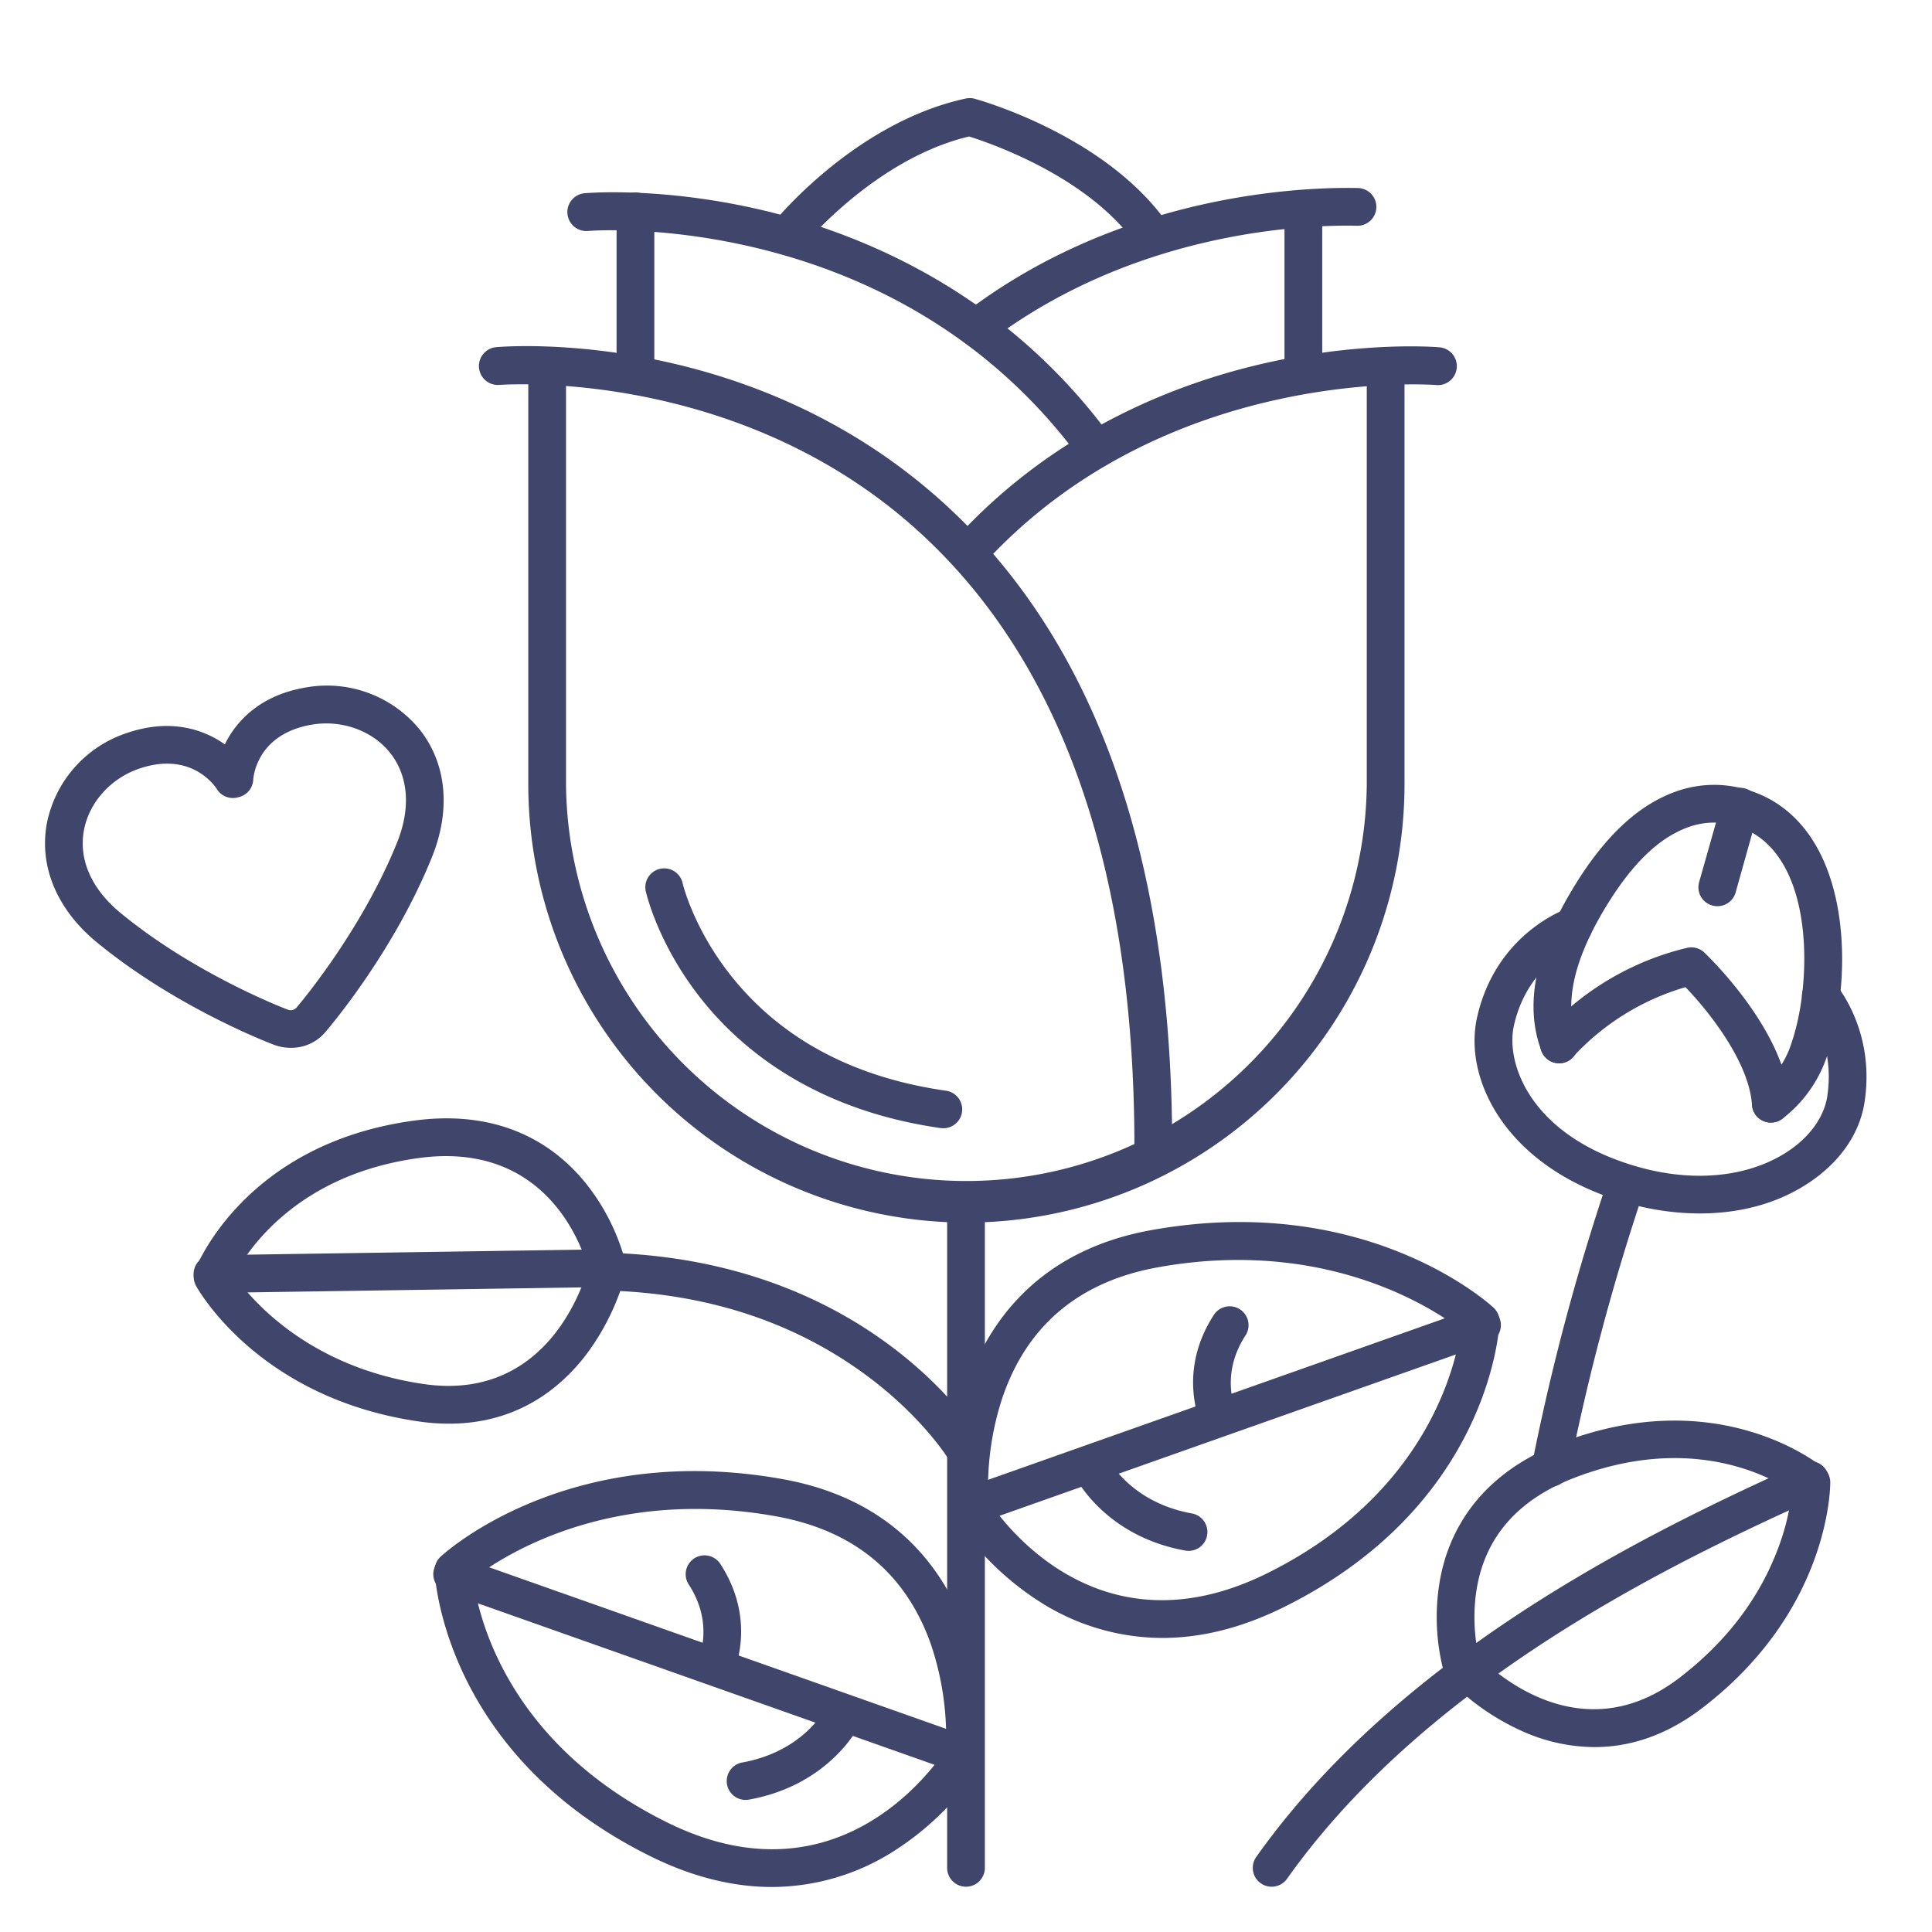 <?xml version="1.0" ?><svg viewBox="0 0 512 512" xmlns="http://www.w3.org/2000/svg"><defs><style>.cls-1{fill:#3f456b;}</style></defs><title/><g id="Lines"><path class="cls-1" d="M256.07,324A116.24,116.24,0,0,1,140,207.9V97.66a5,5,0,0,1,10,0V207.9a106.11,106.11,0,0,0,212.21,0V99.4a5,5,0,0,1,10,0V207.9A116.24,116.24,0,0,1,256.07,324Z"/><path class="cls-1" d="M469.3,297.49a5,5,0,0,1-3-9,24.26,24.26,0,0,0,8.26-11.46,58.62,58.62,0,0,0,2.13-7.88c3.48-17.37,1.84-45.12-16.95-50.39a20,20,0,0,0-11.9.3c-8.09,2.73-15.54,9.95-22.78,22.1-8.11,13.62-10.54,25-7.22,33.78a5,5,0,1,1-9.35,3.54c-4.46-11.79-1.77-26.07,8-42.44,8.51-14.28,17.73-22.93,28.17-26.46a30.1,30.1,0,0,1,17.8-.45c11.47,3.21,19.55,12.26,23.36,26.15,2.89,10.54,3.14,23.61.69,35.84a68.29,68.29,0,0,1-2.49,9.23,34.72,34.72,0,0,1-11.62,16.09A5,5,0,0,1,469.3,297.49Z"/><path class="cls-1" d="M305.63,308.88a5,5,0,0,1-5-5c0-73.38-19.08-128.1-56.72-162.62C195.76,97.09,133,102,132.38,102a5,5,0,0,1-.88-10c2.74-.24,67.59-5.38,119.06,41.75,39.86,36.49,60.07,93.72,60.07,170.09A5,5,0,0,1,305.63,308.88Z"/><path class="cls-1" d="M290.52,124a5,5,0,0,1-4-2.06C237.54,54.81,156.63,61.13,155.82,61.21a5,5,0,0,1-.88-10c.89-.08,22.16-1.85,50,5.19C230.77,63,267.25,78.58,294.56,116a5,5,0,0,1-4,8Z"/><path class="cls-1" d="M257.28,150.74a5,5,0,0,1-3.68-8.38c27.06-29.43,60.35-41.55,83.51-46.53,25.06-5.39,43.6-3.86,44.38-3.79a5,5,0,1,1-.87,10c-.7-.06-71.34-5.44-119.66,47.13A5,5,0,0,1,257.28,150.74Z"/><path class="cls-1" d="M258.73,91.89a5,5,0,0,1-3-9C297.48,51,346,49.53,359.86,49.83a5,5,0,0,1-.22,10c-13.05-.3-58.67,1.08-97.88,31A5,5,0,0,1,258.73,91.89Z"/><path class="cls-1" d="M168.4,104.51a5,5,0,0,1-5-5V56a5,5,0,0,1,10,0V99.51A5,5,0,0,1,168.4,104.51Z"/><path class="cls-1" d="M345.4,103.51a5,5,0,0,1-5-5V56a5,5,0,0,1,10,0V98.51A5,5,0,0,1,345.4,103.51Z"/><path class="cls-1" d="M305.64,67.56a5,5,0,0,1-4.13-2.18C288.93,47,262.63,38,256.82,36.17c-25.26,6-44.23,29.28-44.42,29.52a5,5,0,0,1-7.8-6.26c.88-1.1,22-27,51.35-33.32a5,5,0,0,1,2.37.07c1.43.39,35.23,9.87,51.44,33.55a5,5,0,0,1-1.3,7A4.92,4.92,0,0,1,305.64,67.56Z"/><path class="cls-1" d="M256,500a5,5,0,0,1-5-5V319a5,5,0,0,1,10,0V495A5,5,0,0,1,256,500Z"/><path class="cls-1" d="M308,434.07a60.39,60.39,0,0,1-32.82-9.83,76.09,76.09,0,0,1-22.5-22.49,5.22,5.22,0,0,1-.68-2.07,85.1,85.1,0,0,1,4.19-32.54c5.37-15.72,18.21-35.62,48.94-41.15,56.65-10.18,89.3,19.28,90.66,20.54a5,5,0,0,1,1.6,3.89c-.09,2-2.77,48.52-57.13,75.47C328.35,431.81,317.55,434.07,308,434.07Zm-46.12-36.49c4.27,6.47,29.85,41.21,73.94,19.35,42.38-21,50-55.28,51.32-64.57-7.34-5.62-35.93-24.5-80.24-16.52-20.83,3.74-34.7,15.36-41.24,34.53A76.08,76.08,0,0,0,261.91,397.58Z"/><path class="cls-1" d="M257,404.19a5,5,0,0,1-1.67-9.72l135.75-48a5,5,0,0,1,3.34,9.43l-135.75,48A5.15,5.15,0,0,1,257,404.19Z"/><path class="cls-1" d="M119,377.29a56.41,56.41,0,0,1-8.37-.64c-42-6.23-58-34.68-58.68-35.89a5,5,0,0,1-.27-4.2c.53-1.36,13.47-33.53,58-39.58,24.06-3.27,38.13,7.3,45.69,16.75A56.67,56.67,0,0,1,165.89,335a5,5,0,0,1,0,2.18,63.09,63.09,0,0,1-10.69,22C148.58,367.77,137.17,377.29,119,377.29ZM62.06,338c4.3,6.12,19.37,24.21,50.05,28.76,31.91,4.73,42-24.48,43.73-30.72-1.66-6-11.22-33.71-44.84-29.15C78.72,311.28,65.59,331.31,62.06,338Zm-5.71.37h0Z"/><path class="cls-1" d="M56.34,342.64a5,5,0,0,1-.07-10l104.65-1.57H161a5,5,0,0,1,.08,10L56.42,342.64Z"/><path class="cls-1" d="M422.53,463a47.25,47.25,0,0,1-18.85-4.1,63.31,63.31,0,0,1-20-14,5,5,0,0,1-1.07-1.9,56.69,56.69,0,0,1-1.1-23.72c2-11.93,9.22-28,31.85-36.8,41.84-16.28,68.76,5.58,69.88,6.52a5,5,0,0,1,1.8,3.8c0,1.38-.17,34-33.92,59.84C441,460.39,431.2,463,422.53,463Zm-30.62-24c4.57,4.6,27.52,25.26,53.13,5.66,12.43-9.51,21.25-21.11,26.22-34.46a61.45,61.45,0,0,0,3.62-15c-6.34-4.21-27.34-15.36-57.9-3.47-14.66,5.7-23.28,15.51-25.61,29.16A47.42,47.42,0,0,0,391.91,439.05Z"/><path class="cls-1" d="M337,500a5,5,0,0,1-4.08-7.89c40.4-57,110.85-89,144.7-104.45a5,5,0,1,1,4.15,9.1c-33.06,15.05-101.85,46.36-140.69,101.13A5,5,0,0,1,337,500Z"/><path class="cls-1" d="M322.93,380.65a5,5,0,0,1-4.48-2.82c-.28-.58-6.69-14.32,3.38-29.58a5,5,0,0,1,8.34,5.5c-6.85,10.4-2.86,19.41-2.69,19.79a5,5,0,0,1-4.55,7.11Z"/><path class="cls-1" d="M315,411a5.47,5.47,0,0,1-.9-.08c-21.53-3.89-29.24-19.55-29.56-20.21a5,5,0,0,1,9-4.34c.28.55,6.07,11.77,22.33,14.71A5,5,0,0,1,315,411Z"/><path class="cls-1" d="M204.56,500.07c-9.52,0-20.32-2.26-32.26-8.18-54.36-26.95-57-73.5-57.13-75.47a5,5,0,0,1,1.6-3.89c1.36-1.26,34-30.73,90.66-20.54,30.73,5.53,43.57,25.43,48.94,41.15a85.1,85.1,0,0,1,4.19,32.54,5.22,5.22,0,0,1-.68,2.07,76.09,76.09,0,0,1-22.5,22.49A60.41,60.41,0,0,1,204.56,500.07ZM125.4,418.36c1.23,9.37,8.6,43.39,51.34,64.57,44.07,21.86,69.64-12.84,73.94-19.35a76.76,76.76,0,0,0-3.88-27.52c-6.59-19-20.42-30.5-41.14-34.22C161.09,393.82,132.66,412.75,125.4,418.36Zm-5.23-2.16h0Z"/><path class="cls-1" d="M255.58,470.19a4.9,4.9,0,0,1-1.67-.29l-135.75-48a5,5,0,0,1,3.34-9.43l135.75,48a5,5,0,0,1-1.67,9.72Z"/><path class="cls-1" d="M189.63,446.66a5.07,5.07,0,0,1-2.16-.49,5,5,0,0,1-2.36-6.64c.21-.45,4.13-9.43-2.69-19.78a5,5,0,0,1,8.34-5.5c10.07,15.26,3.66,29,3.38,29.58A5,5,0,0,1,189.63,446.66Z"/><path class="cls-1" d="M197.58,477a5,5,0,0,1-.88-9.92c16.31-2.94,22.09-14.24,22.33-14.72a5,5,0,0,1,9,4.35c-.32.67-8,16.32-29.56,20.21A5.47,5.47,0,0,1,197.58,477Z"/><path class="cls-1" d="M255.58,389a5,5,0,0,1-4.28-2.41h0c-.06-.11-6.69-10.86-21.11-21.67-19.28-14.45-42.6-22.16-69.33-22.92a5,5,0,1,1,.28-10c69.4,2,97.56,47.49,98.72,49.42a5,5,0,0,1-4.28,7.58Z"/><path class="cls-1" d="M469.29,297.49a5,5,0,0,1-5-4.68c-.74-11.44-11.63-25-17.62-31.2A65.41,65.41,0,0,0,417,279.94a5,5,0,0,1-7.7-6.39,74.36,74.36,0,0,1,37.78-22.36,5,5,0,0,1,4.57,1.23c.87.83,21.41,20.42,22.66,39.75a5,5,0,0,1-4.67,5.31Z"/><path class="cls-1" d="M450.4,321.58a69.92,69.92,0,0,1-18.8-2.66c-18.52-5.2-28.38-14.59-33.39-21.55-6.32-8.78-8.78-18.94-6.74-27.88,5-22,23.13-28.45,23.9-28.72a5,5,0,0,1,3.25,9.46c-.53.19-13.67,5.07-17.4,21.48-2.34,10.28,4.57,29.58,33.08,37.58,14.61,4.1,28.87,2.67,39.12-3.91,6-3.84,9.93-9.21,10.8-14.72,2.28-14.43-5.37-23.39-5.45-23.48a5,5,0,1,1,7.54-6.58c.44.51,10.78,12.62,7.79,31.62-1.33,8.45-6.76,16.11-15.28,21.58C470.8,319,461,321.58,450.4,321.58Z"/><path class="cls-1" d="M455.1,240.15a4.84,4.84,0,0,1-1.35-.19,5,5,0,0,1-3.47-6.16l6-21.18a5,5,0,1,1,9.62,2.7l-5.94,21.18A5,5,0,0,1,455.1,240.15Z"/><path class="cls-1" d="M411,394a5.39,5.39,0,0,1-1-.09,5,5,0,0,1-4-5.87,603.36,603.36,0,0,1,20.2-75.7,5,5,0,1,1,9.42,3.32,597.42,597.42,0,0,0-19.8,74.3A5,5,0,0,1,411,394Z"/><path class="cls-1" d="M77.09,277.68a12.68,12.68,0,0,1-4.74-.9c-2.09-.8-26.14-10.16-46.71-27.07-10.47-8.61-15.3-20-13.25-31.37a31.72,31.72,0,0,1,21.19-24.07c11.39-3.92,20.24-1.1,26,3,3.1-6.34,9.52-13.06,21.39-15.07a31.73,31.73,0,0,1,30.14,11c7.22,9,8.45,21.3,3.39,33.87-10,24.87-26.8,44.71-28.06,46.18A11.76,11.76,0,0,1,77.09,277.68Zm-.88-10.13a2.06,2.06,0,0,0,2.5-.69l.1-.12h0c.17-.2,16.86-19.73,26.41-43.44,3.73-9.25,3-17.72-1.9-23.87-4.69-5.83-12.81-8.73-20.67-7.39-14.75,2.5-15.51,14.1-15.54,14.6a5,5,0,0,1-3.76,4.59l-.39.1a5,5,0,0,1-5.5-2.23c-.64-1-6.94-10.09-20.63-5.38-7.54,2.6-13.27,9-14.6,16.4-1.4,7.77,2.06,15.53,9.76,21.86,19.8,16.29,43.75,25.39,44,25.48Z"/></g><g id="Outline"><path class="cls-1" d="M250,299a5.81,5.81,0,0,1-.72-.05c-34.19-4.88-53.6-21.59-63.86-34.75-11.19-14.35-14.19-27.57-14.31-28.13a5,5,0,0,1,9.76-2.16c0,.13,2.78,11.91,12.73,24.51,13.28,16.81,32.49,27.11,57.1,30.63A5,5,0,0,1,250,299Z"/></g></svg>